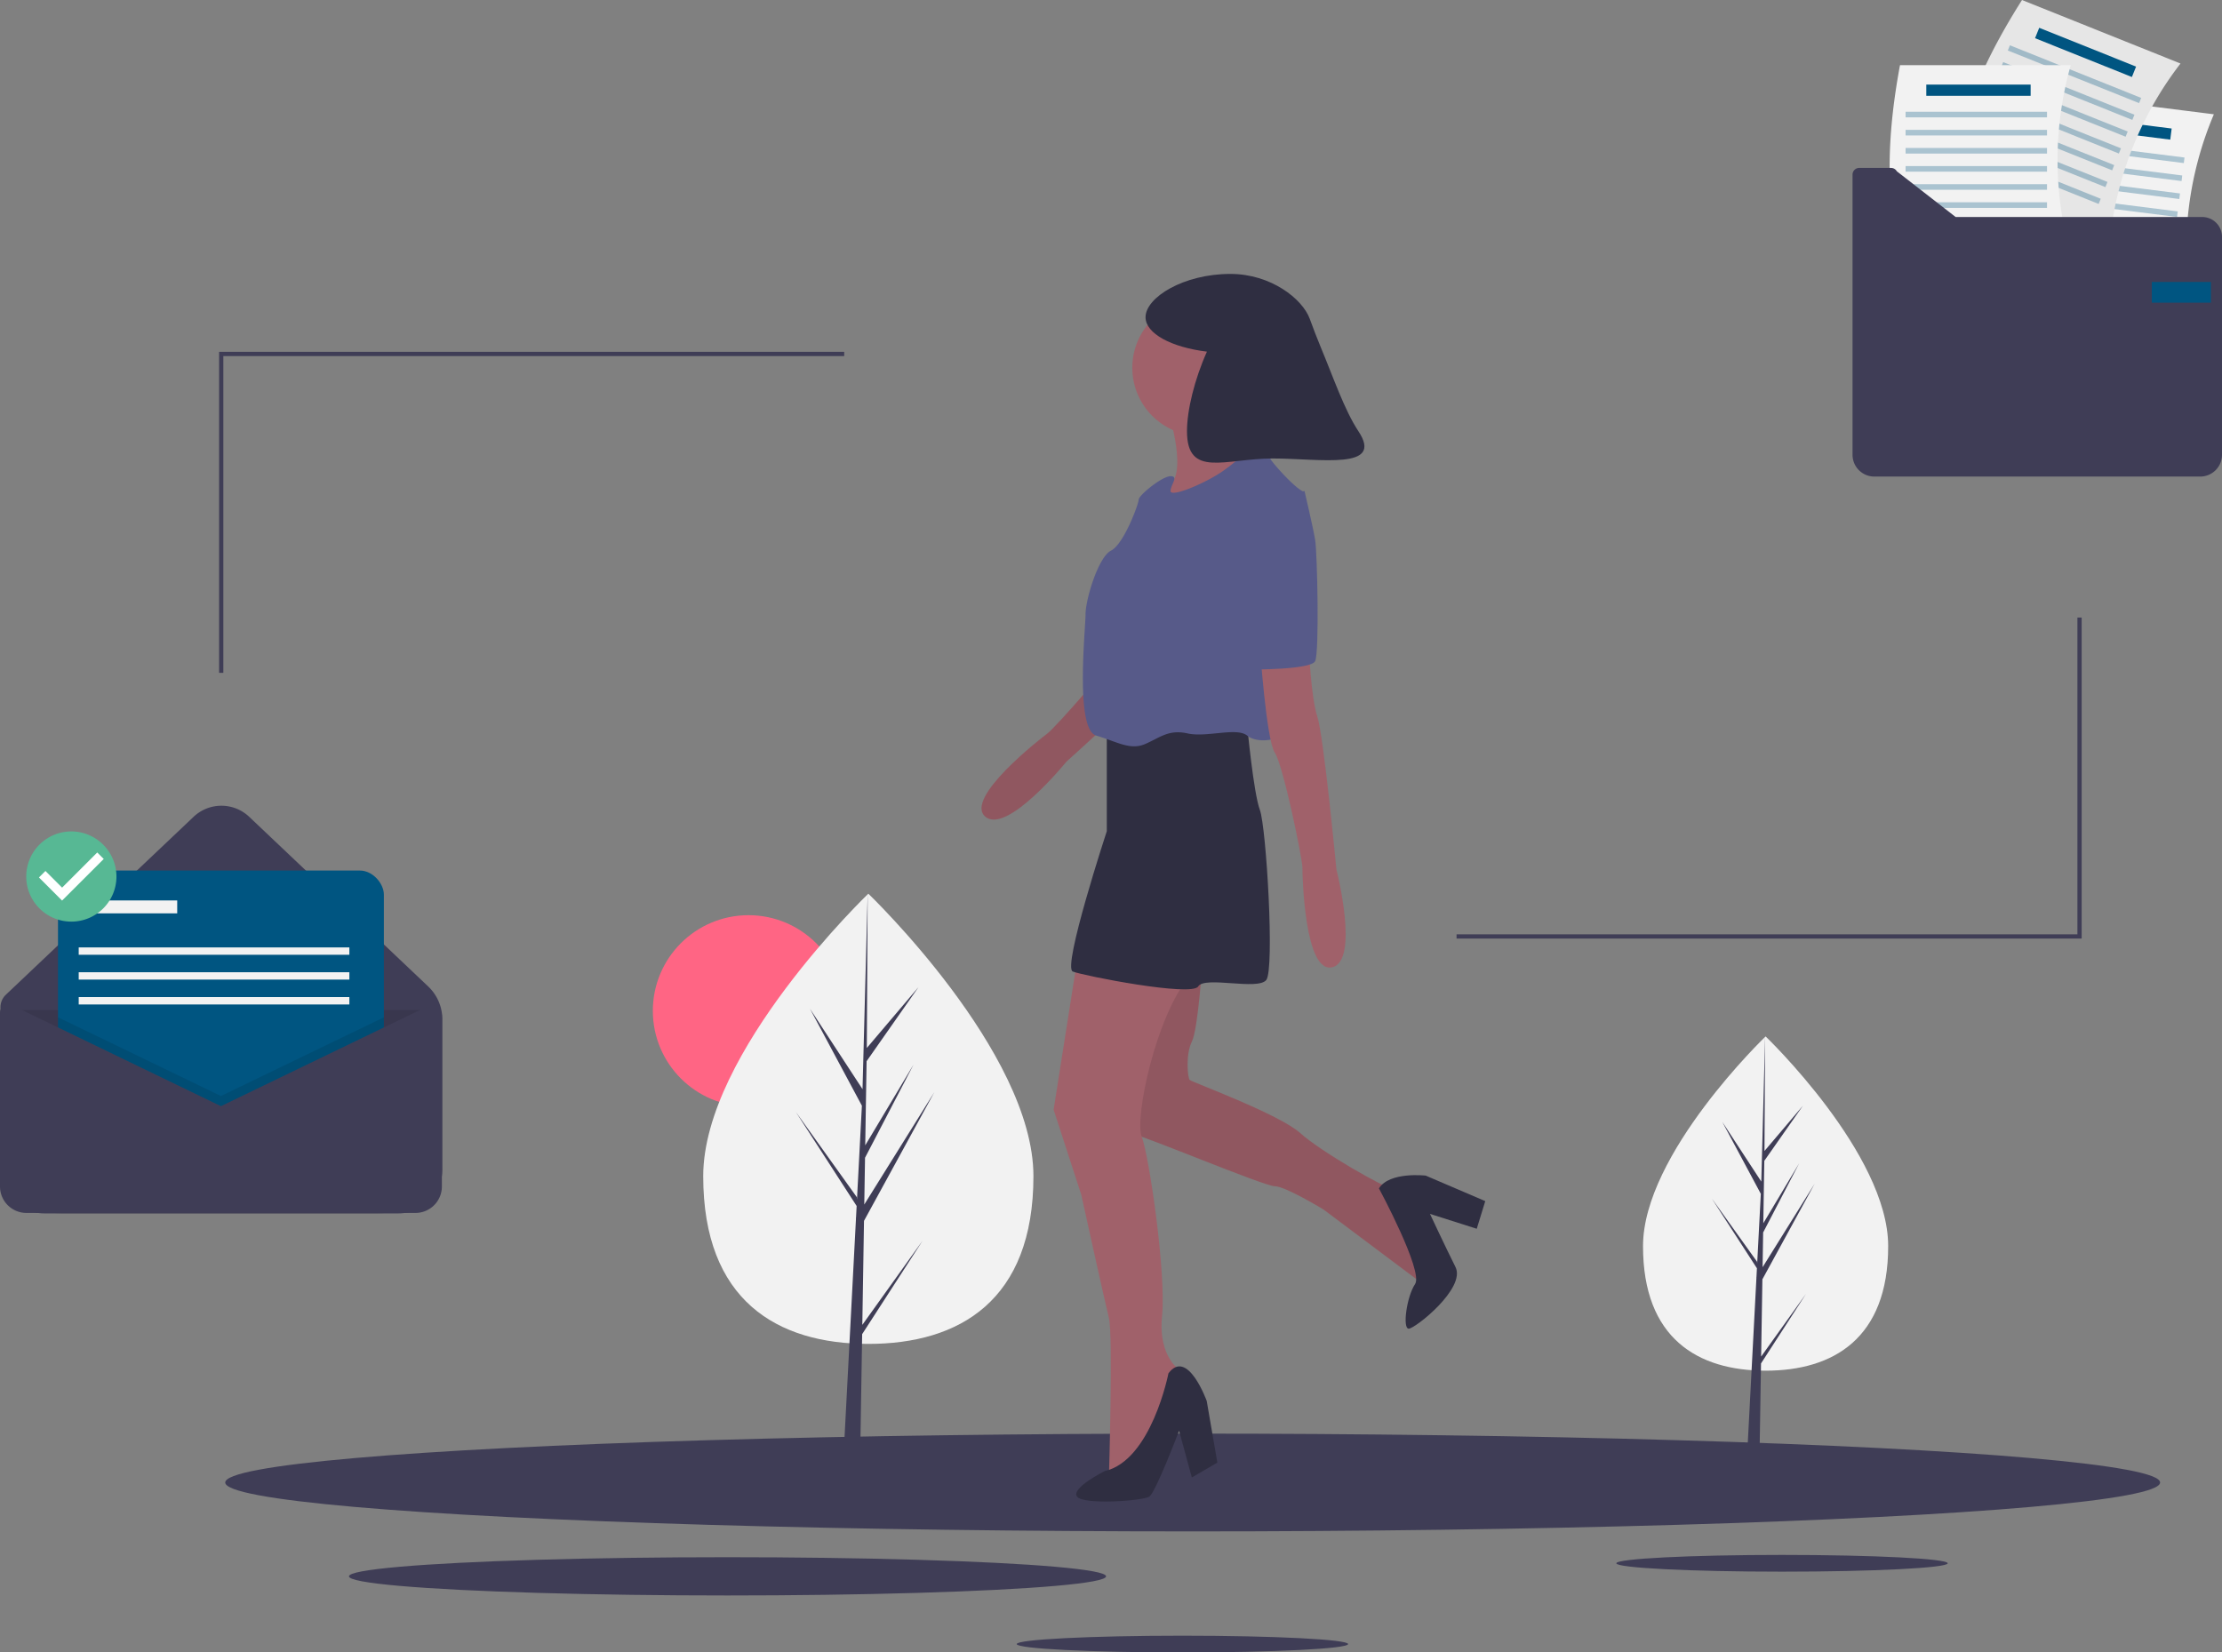 <svg data-name="Layer 1" xmlns="http://www.w3.org/2000/svg" width="1045.041" height="777.3" viewBox="0 0 1045.041 777.3"><rect x="0" y="0" width="1045.041" height="777.3" fill="#808080" stroke="none"/><circle cx="352.041" cy="475.499" r="45" fill="#ff6584"/><path d="M486.04 553.265c0 58.48-34.765 78.9-77.651 78.9s-77.652-20.42-77.652-78.9 77.652-132.878 77.652-132.878 77.652 74.397 77.652 132.878z" fill="#f2f2f2"/><path fill="#3f3d56" d="M405.56 623.219l.795-48.943 33.098-60.55-32.973 52.872.358-22.007 22.81-43.807-22.716 37.983v.001l.643-39.581 24.426-34.876-24.325 28.652.402-72.576-2.525 96.078.208-3.964-24.834-38.012 24.435 45.621-2.314 44.204-.068-1.173-28.63-40.003 28.543 44.148-.289 5.528-.052.083.023.454-5.87 112.151h7.843l.941-57.928 28.473-44.04-28.402 39.685z"/><path d="M888.04 586.182c0 43.419-25.81 58.579-57.651 58.579s-57.652-15.16-57.652-58.579 57.652-98.654 57.652-98.654 57.652 55.236 57.652 98.654z" fill="#f2f2f2"/><path fill="#3f3d56" d="M828.289 638.119l.59-36.337 24.573-44.955-24.48 39.254.265-16.338 16.936-32.525-16.866 28.201.478-29.386 18.135-25.894-18.06 21.273.298-53.884-1.874 71.332.154-2.942L810 527.696l18.142 33.871-1.718 32.819-.051-.871-21.256-29.7 21.191 32.777-.214 4.104-.039.062.018.337-4.359 83.265h5.824l.698-43.008 21.139-32.696-21.086 29.463z"/><ellipse cx="560.928" cy="697.361" rx="455" ry="23" fill="#3f3d56"/><ellipse cx="838.11" cy="735.361" rx="77.931" ry="3.939" fill="#3f3d56"/><ellipse cx="556.11" cy="773.361" rx="77.931" ry="3.939" fill="#3f3d56"/><ellipse cx="342.164" cy="741.499" rx="178.043" ry="9" fill="#3f3d56"/><path d="M564.35 266.813s-33.533 28.645-35.964 35.434-32.387 40.25-35.598 42.636-39.542 30.617-29.382 39.264 38.12-25.824 38.12-25.824 46.997-42.382 52.433-50.157 24.106-22.889 24.106-22.889z" fill="#a0616a"/><path d="M564.35 266.813s-33.533 28.645-35.964 35.434-32.387 40.25-35.598 42.636-39.542 30.617-29.382 39.264 38.12-25.824 38.12-25.824 46.997-42.382 52.433-50.157 24.106-22.889 24.106-22.889z" opacity=".1"/><path d="M565.54 452s-2 32-5 38-2 17-1 18 42 16 52 25 40 26 43 26 16 46 16 46l-48-36s-18-11-23-11-62-24-68-25 9-88 9-88z" fill="#a0616a"/><path d="M565.54 452s-2 32-5 38-2 17-1 18 42 16 52 25 40 26 43 26 16 46 16 46l-48-36s-18-11-23-11-62-24-68-25 9-88 9-88z" opacity=".1"/><path d="M506.54 452l-11 70 13 40s11 50 13 58 0 75 0 75 18-1 19-2 15-48 15-48-11-6-9-26-6.138-75.574-9.569-84.288S543.541 478 559.541 459s-53-7-53-7z" fill="#a0616a"/><path d="M549.54 646s-8 41-30 46c0 0-16 8-13 12s31 2 34 0 14-31 14-31l6 22 12-7-5-29s-9-25-18-13zm-29-303v48s-21 64-16 66 56 12 59 7 28 2 32-3 0-72-3-80-6-40-6-40z" fill="#2f2e41"/><circle cx="564.541" cy="172.999" r="32" fill="#a0616a"/><path d="M549.54 194s10 31-1 35 12 21 13 21 21-21 21-21l8-16s-10-17-5-28-36 9-36 9z" fill="#a0616a"/><path d="M590.54 208a91.845 91.845 0 01-16 14c-9 6-24 12-24 9s4-7 0-7-15 9-15 11-7 21-13 24-12 23-12 30-5 54 5 57 16 7 23 4 11-7 20-5 23-3 28 1 15 2 17-1 13-112 9-114-13-12-15-15a75.087 75.087 0 00-7-8z" fill="#575a89"/><path d="M648.54 559s21 39 17 45-6 21-3 21 27-19 22-29-12-25-12-25l22 7 4-13-28-12s-17-2-22 6z" fill="#2f2e41"/><path d="M592.54 304s3 44 7 50 13 50 13 54 1 50 14 47 2-46 2-46-6-63-9-72-4-33-4-33z" fill="#a0616a"/><path d="M638.868 202.818c-6.489-9.768-11.846-25.478-17.627-39.315-1.874-4.484-3.586-9.027-5.262-13.589-3.378-9.194-18.085-21.063-37.347-21.063-22.015 0-39.862 11.08-39.862 20.374 0 7.686 12.204 14.163 28.872 16.178-5.856 13.071-9.384 27.578-9.384 37.415 0 22.26 18.045 12.845 40.305 12.845s52.623 5.697 40.305-12.845z" fill="#2f2e41"/><path d="M598.54 233s-21 37-20 52-4 30 4 30 34 0 36-4 1-51 0-57-5-23-5-23z" fill="#575a89"/><path fill="none" stroke="#3f3d56" stroke-miterlimit="10" stroke-width="2" d="M685.041 440.499h293v-150m-581-124h-293v150"/><path d="M1030.06 142.288l-79.672-10.043c-3.611-30.038 1.844-59.362 11.158-88.524l79.672 10.043a163.846 163.846 0 00-11.159 88.524z" fill="#f2f2f2"/><path fill="#005581" d="M972.678 54.32l48.688 6.138-.66 5.23-48.688-6.136z"/><path fill="#005581" opacity=".3" d="M961.423 65.78l65.991 8.317-.33 2.616-65.99-8.319zm-1.066 8.449l65.991 8.318-.33 2.616-65.99-8.319zm-1.065 8.451l65.991 8.317-.33 2.616-65.99-8.319zm-1.065 8.45l65.991 8.317-.33 2.616-65.99-8.319zm-1.065 8.45l65.991 8.317-.33 2.616-65.99-8.319zm-1.065 8.45l65.991 8.317-.33 2.616-65.99-8.319zm-1.065 8.45l65.991 8.317-.33 2.616-65.99-8.319z"/><path d="M992.33 112.695L917.794 82.82C921.9 52.846 934.598 25.856 950.988 0l74.538 29.876a163.846 163.846 0 00-33.195 82.82z" fill="#e6e6e6"/><path fill="#005581" d="M959.076 13.073l45.55 18.257-1.962 4.893-45.55-18.257z"/><path fill="#005581" opacity=".3" d="M945.287 21.309l61.739 24.745-.981 2.447-61.738-24.746zm-3.167 7.906l61.737 24.746-.98 2.446-61.739-24.745zm-3.17 7.905l61.738 24.746-.98 2.447-61.739-24.746zm-3.169 7.906L997.52 69.77l-.981 2.447L934.8 47.472zm-3.168 7.906l61.738 24.746-.98 2.446-61.739-24.745zm-3.169 7.905l61.739 24.745-.981 2.447-61.739-24.746zm-3.169 7.906l61.738 24.745-.98 2.447-61.739-24.746z"/><path d="M973.897 119.89h-80.302c-7.339-29.35-5.594-59.126 0-89.224h80.302a163.846 163.846 0 000 89.225z" fill="#f2f2f2"/><path fill="#005581" d="M905.965 39.791h49.073v5.272h-49.073z"/><path fill="#005581" opacity=".3" d="M896.231 52.567h66.513v2.636h-66.513zm0 8.517h66.513v2.636h-66.513zm0 8.517h66.513v2.636h-66.513zm0 8.516h66.513v2.636h-66.513zm0 8.517h66.513v2.636h-66.513zm0 8.517h66.513v2.636h-66.513zm0 8.517h66.513v2.636h-66.513z"/><path d="M919.77 102.079L892.103 80.57a3.158 3.158 0 00-2.737-1.584h-14.932a3.158 3.158 0 00-3.158 3.158V213.93a10.243 10.243 0 0010.244 10.244h153.276a10.243 10.243 0 0010.244-10.244V111.39a9.31 9.31 0 00-9.31-9.31z" fill="#3f3d56"/><path fill="#005581" d="M1012.026 132.641h27.802v9.731h-27.802z"/><path d="M187.439 570.776H20.819A20.602 20.602 0 01.215 550.174v-76.337a8.162 8.162 0 012.547-5.923l88.293-83.694a19.003 19.003 0 0126.146 0l84.182 79.797a21.334 21.334 0 016.657 15.484v70.673a20.602 20.602 0 01-20.602 20.602z" fill="#3f3d56"/><path d="M.216 475.09H206.31v66.954a28.732 28.732 0 01-28.732 28.732H28.949A28.732 28.732 0 01.216 542.044v-66.953z" opacity=".1"/><rect x="27.277" y="409.496" width="153.27" height="153.27" rx="11.336" fill="#005581"/><path opacity=".1" d="M180.547 478.533v84.233H27.277v-84.233l76.635 37.04 76.635-37.04z"/><path d="M103.912 520.336L5.718 472.875A3.984 3.984 0 000 476.462v81.658a12.44 12.44 0 0012.44 12.44h182.944a12.44 12.44 0 0012.44-12.44v-80.26a4.862 4.862 0 00-6.977-4.377z" fill="#3f3d56"/><path fill="#f2f2f2" d="M40.482 423.567h42.864v6.062H40.482zm-3.463 22.082h127.292v3.464H37.019zm0 11.69h127.292v3.464H37.019zm0 11.69h127.292v3.464H37.019z"/><ellipse cx="33.555" cy="411.91" rx="17.752" ry="17.784" fill="#fff"/><path d="M33.555 391.095A21.215 21.215 0 1054.77 412.31a21.278 21.278 0 00-21.215-21.215zM29.2 423.622l-10.873-10.873 3.05-3.05 7.833 7.833L45.744 401l3.05 3.05L29.2 423.621z" fill="#57b894"/></svg>
